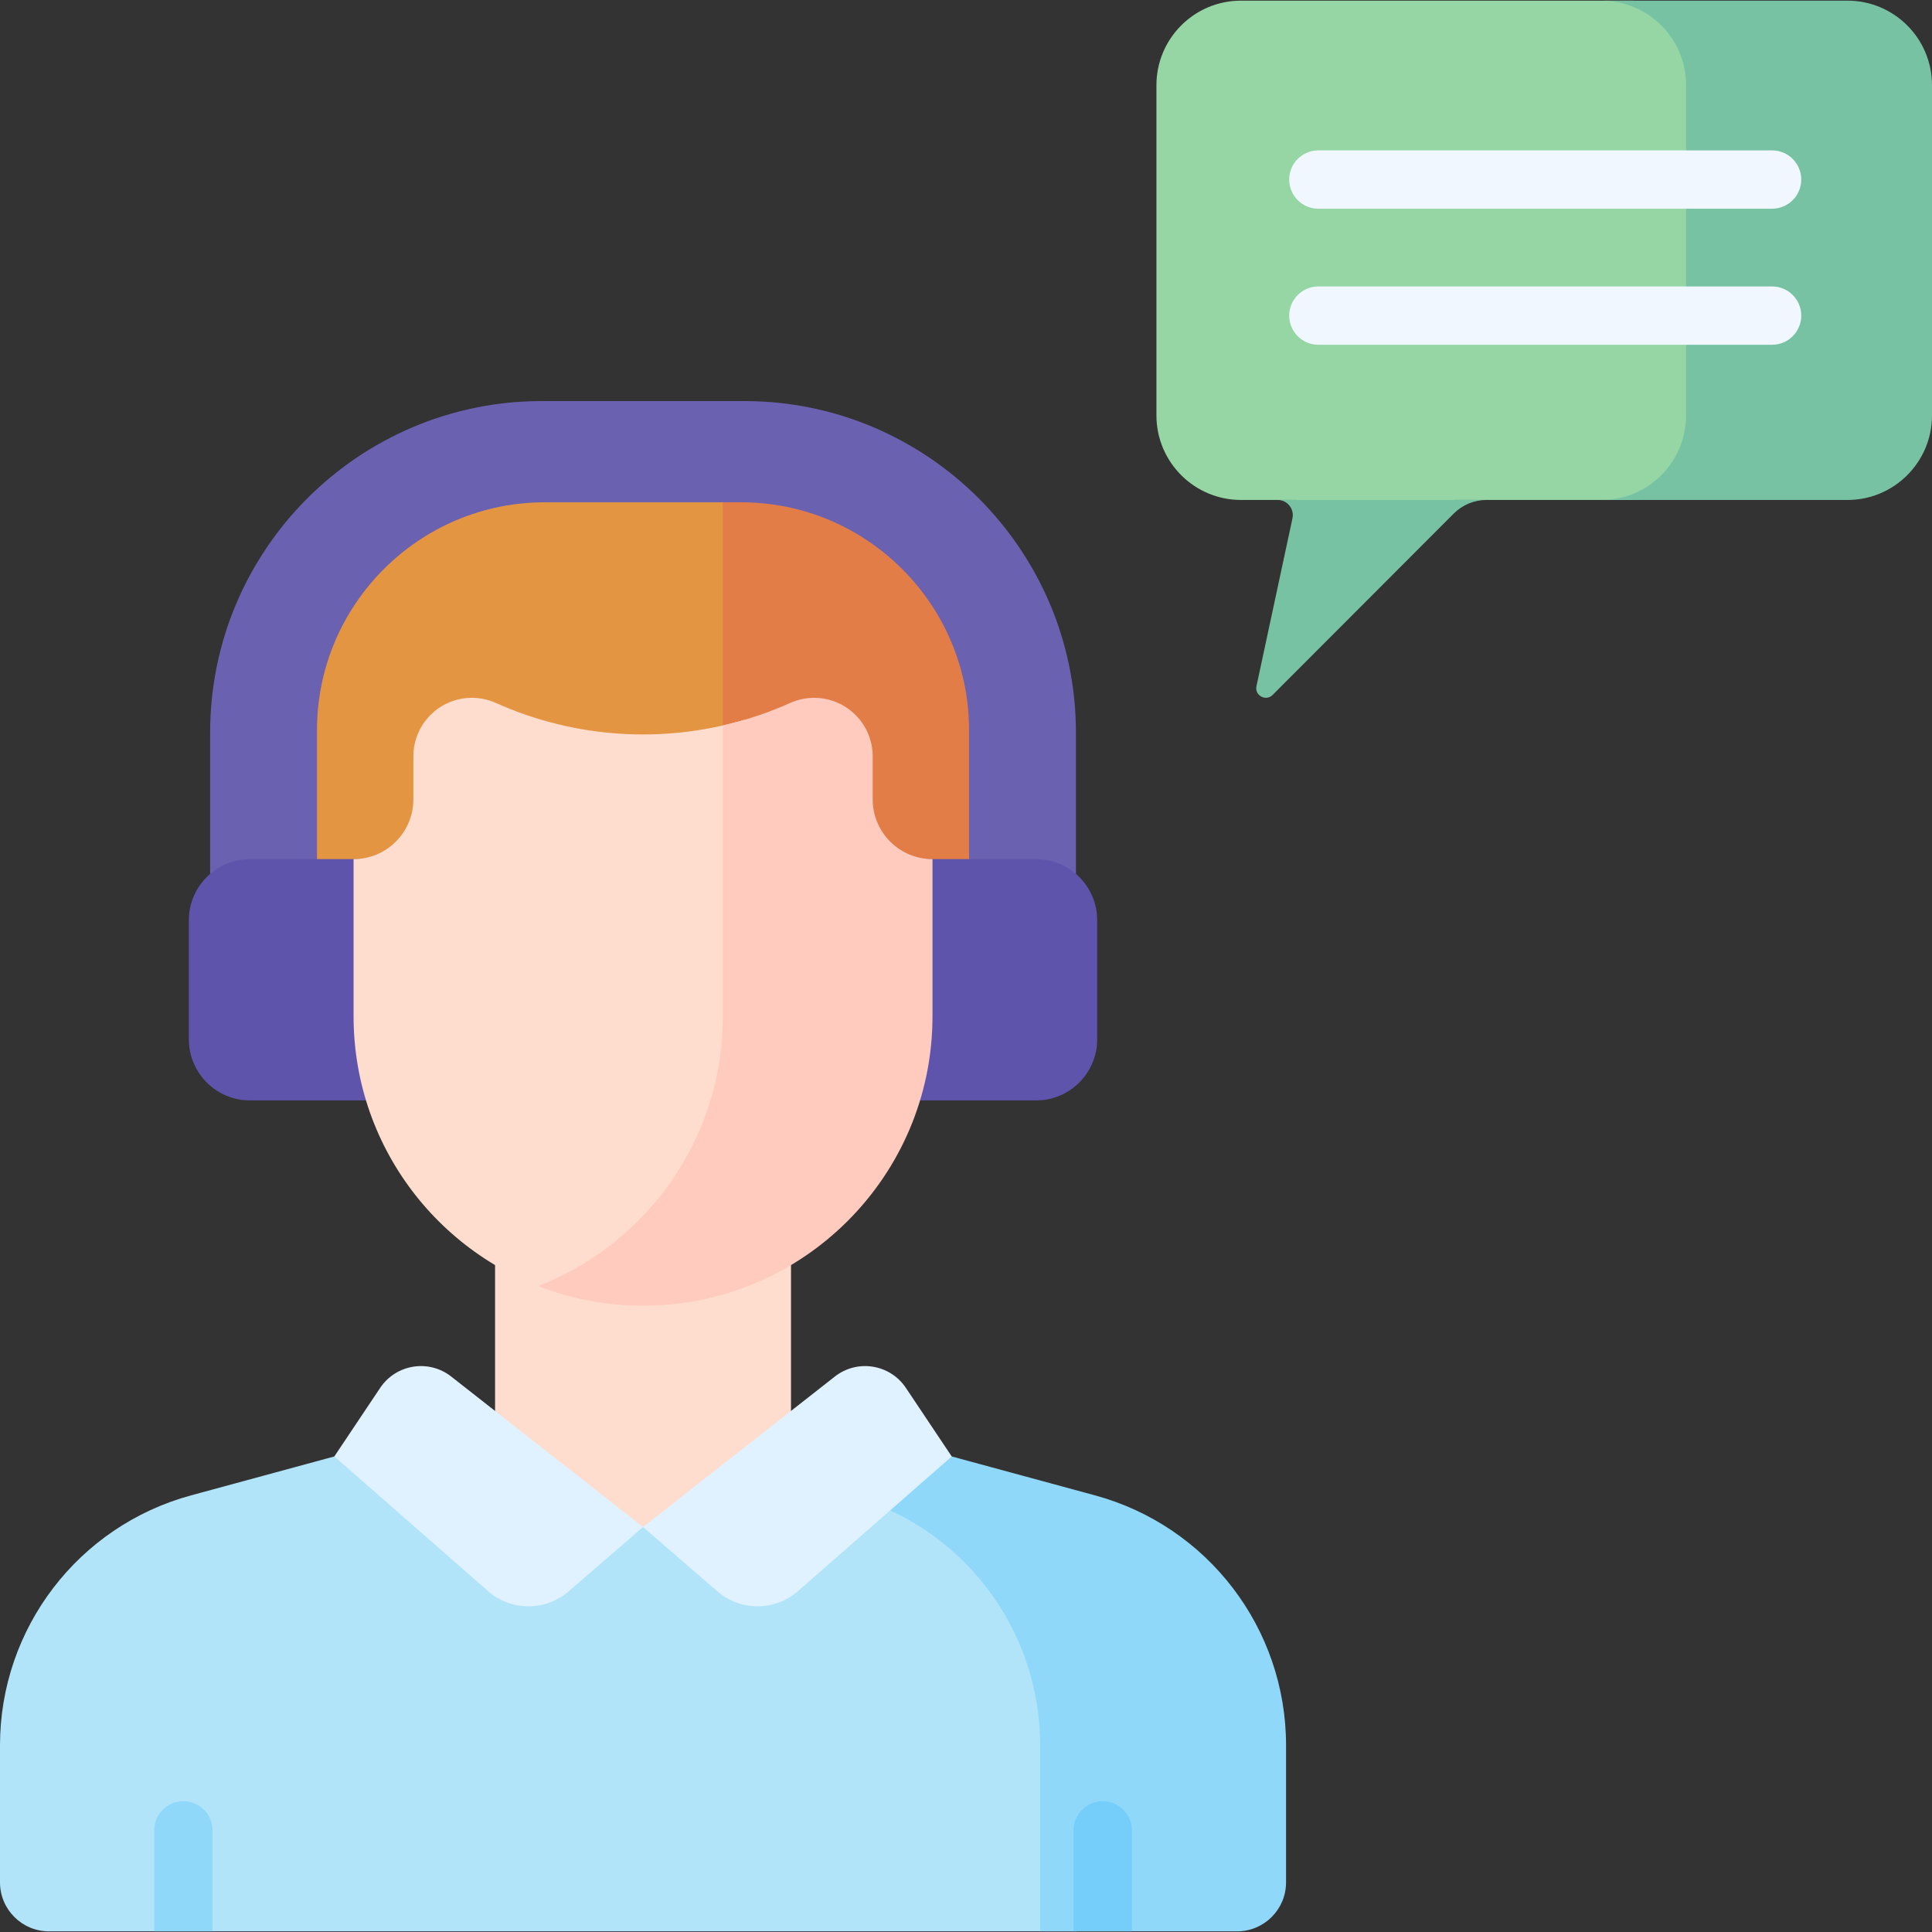 <svg id="Capa_1" enable-background="new 0 0 512 512" height="512" viewBox="0 0 512 512" width="512" xmlns="http://www.w3.org/2000/svg"><rect x="0" y="0" width="512" height="512" fill="#333333" stroke="none"/><g><g><g><g><path d="m197.361 131.562c-.428-.009-.851-.032-1.281-.032h-51.343c-34.267 0-62.046 27.779-62.046 62.046v42.898h114.669v-104.912z" fill="#e49542"/><path d="m196.08 131.529h-4.511v104.944h66.556v-42.898c.001-34.267-27.778-62.046-62.045-62.046z" fill="#e27d47"/><path d="m84.006 246.241v-52.738c0-33.3 27.092-60.391 60.392-60.391h52.022c33.3 0 60.392 27.091 60.392 60.391v52.738l28.323 2.06v-54.131c0-48.458-39.424-87.881-87.882-87.881h-53.689c-48.458 0-87.882 39.423-87.882 87.881v54.131z" fill="#6b61b1"/><path d="m274.566 227.676h-99.521-108.793c-8.948 0-16.202 7.254-16.202 16.202v31.541c0 8.948 7.254 16.202 16.202 16.202h108.793 99.521c8.948 0 16.202-7.254 16.202-16.202v-31.541c.001-8.948-7.253-16.202-16.202-16.202z" fill="#5e54ac"/><g><g><g><g><g><g><g><path d="m234.583 396.284-80.55-21.881h-22.838l-80.55 21.881c-29.894 8.121-50.645 35.26-50.645 66.239v36.317c0 7.173 5.815 12.989 12.989 12.989h272.24v-49.305c0-30.98-20.751-58.119-50.646-66.24z" fill="#b1e4f9"/><path d="m290.172 396.284-80.55-21.881h-65.174l80.55 21.881c29.895 8.121 50.646 35.26 50.646 66.239v49.305h52.185c7.174 0 12.989-5.815 12.989-12.989v-36.317c0-30.978-20.75-58.117-50.646-66.238z" fill="#90d8f9"/><path d="m209.623 374.403v-41.299h-78.427v41.299c0 21.657 39.213 30.272 39.213 30.272s39.214-8.615 39.214-30.272z" fill="#ffddce"/><path d="m197.361 272.258v-81.515c-21.672 6.396-45.071 4.914-65.94-4.452-1.998-.897-4.164-1.361-6.354-1.361-8.572 0-15.52 6.949-15.52 15.521v11.377c0 8.752-7.095 15.847-15.847 15.847v41.643c0 35.767 24.479 65.815 57.596 74.309 27.158-12.302 46.065-39.614 46.065-71.369z" fill="#ffddce"/><path d="m247.12 227.676c-8.752 0-15.847-7.095-15.847-15.847v-11.377c0-8.572-6.949-15.521-15.521-15.521-2.191 0-4.356.464-6.355 1.361-5.778 2.593-11.752 4.574-17.827 5.958v77.068c0 32.567-20.304 60.374-48.936 71.504 8.615 3.349 17.976 5.206 27.775 5.206 42.366 0 76.71-34.344 76.71-76.71z" fill="#ffcbbe"/></g></g><g><g><g><g><g><path d="m170.409 404.675 19.728 17.063c6.128 5.3 15.226 5.272 21.321-.066l40.76-35.698-12.157-18.179c-4.203-6.285-12.865-7.666-18.814-2.999z" fill="#e0f2ff"/></g></g></g></g><g><g><g><g><path d="m170.409 404.675-19.728 17.063c-6.128 5.3-15.226 5.272-21.321-.066l-40.76-35.698 12.157-18.179c4.203-6.285 12.865-7.666 18.814-2.999z" fill="#e0f2ff"/></g></g></g></g></g></g></g></g></g></g></g><g><path d="m432.139.172h-103.259c-12.379 0-22.414 10.035-22.414 22.414v87.493c0 12.379 10.035 22.414 22.414 22.414h9.701.001 4.984l5.323 4.522h30.734l5.838-4.522h8.51.001 38.168c12.379 0 22.414-10.035 22.414-22.414v-87.494c-.002-12.378-10.037-22.413-22.415-22.413z" fill="#95d6a4"/><g fill="#78c2a4"><path d="m342.517 137.362-9.54 44.476c-.531 2.477 2.492 4.12 4.282 2.328l47.984-48.055c2.314-2.317 5.454-3.619 8.728-3.619h-55.39c2.563 0 4.473 2.364 3.936 4.87z"/><path d="m489.586.172h-65.174c12.379 0 22.414 10.035 22.414 22.414v87.493c0 12.379-10.035 22.414-22.414 22.414h65.174c12.379 0 22.414-10.035 22.414-22.414v-87.494c0-12.379-10.035-22.413-22.414-22.413z"/></g><g><g><path d="m469.624 55.307h-120.248c-4.268 0-7.726-3.459-7.726-7.726s3.459-7.726 7.726-7.726h120.247c4.268 0 7.726 3.459 7.726 7.726s-3.458 7.726-7.725 7.726z" fill="#f0f7ff"/></g><g><path d="m469.624 91.363h-120.248c-4.268 0-7.726-3.459-7.726-7.726 0-4.268 3.459-7.726 7.726-7.726h120.247c4.268 0 7.726 3.459 7.726 7.726.001 4.267-3.458 7.726-7.725 7.726z" fill="#f0f7ff"/></g></g></g></g><g><path d="m56.317 511.828v-26.764c0-4.268-3.459-7.726-7.726-7.726s-7.726 3.459-7.726 7.726v26.764z" fill="#90d8f9"/><path d="m299.955 485.064c0-4.268-3.459-7.726-7.726-7.726s-7.726 3.459-7.726 7.726v26.764h15.453v-26.764z" fill="#75cef9"/></g></g></g></svg>
